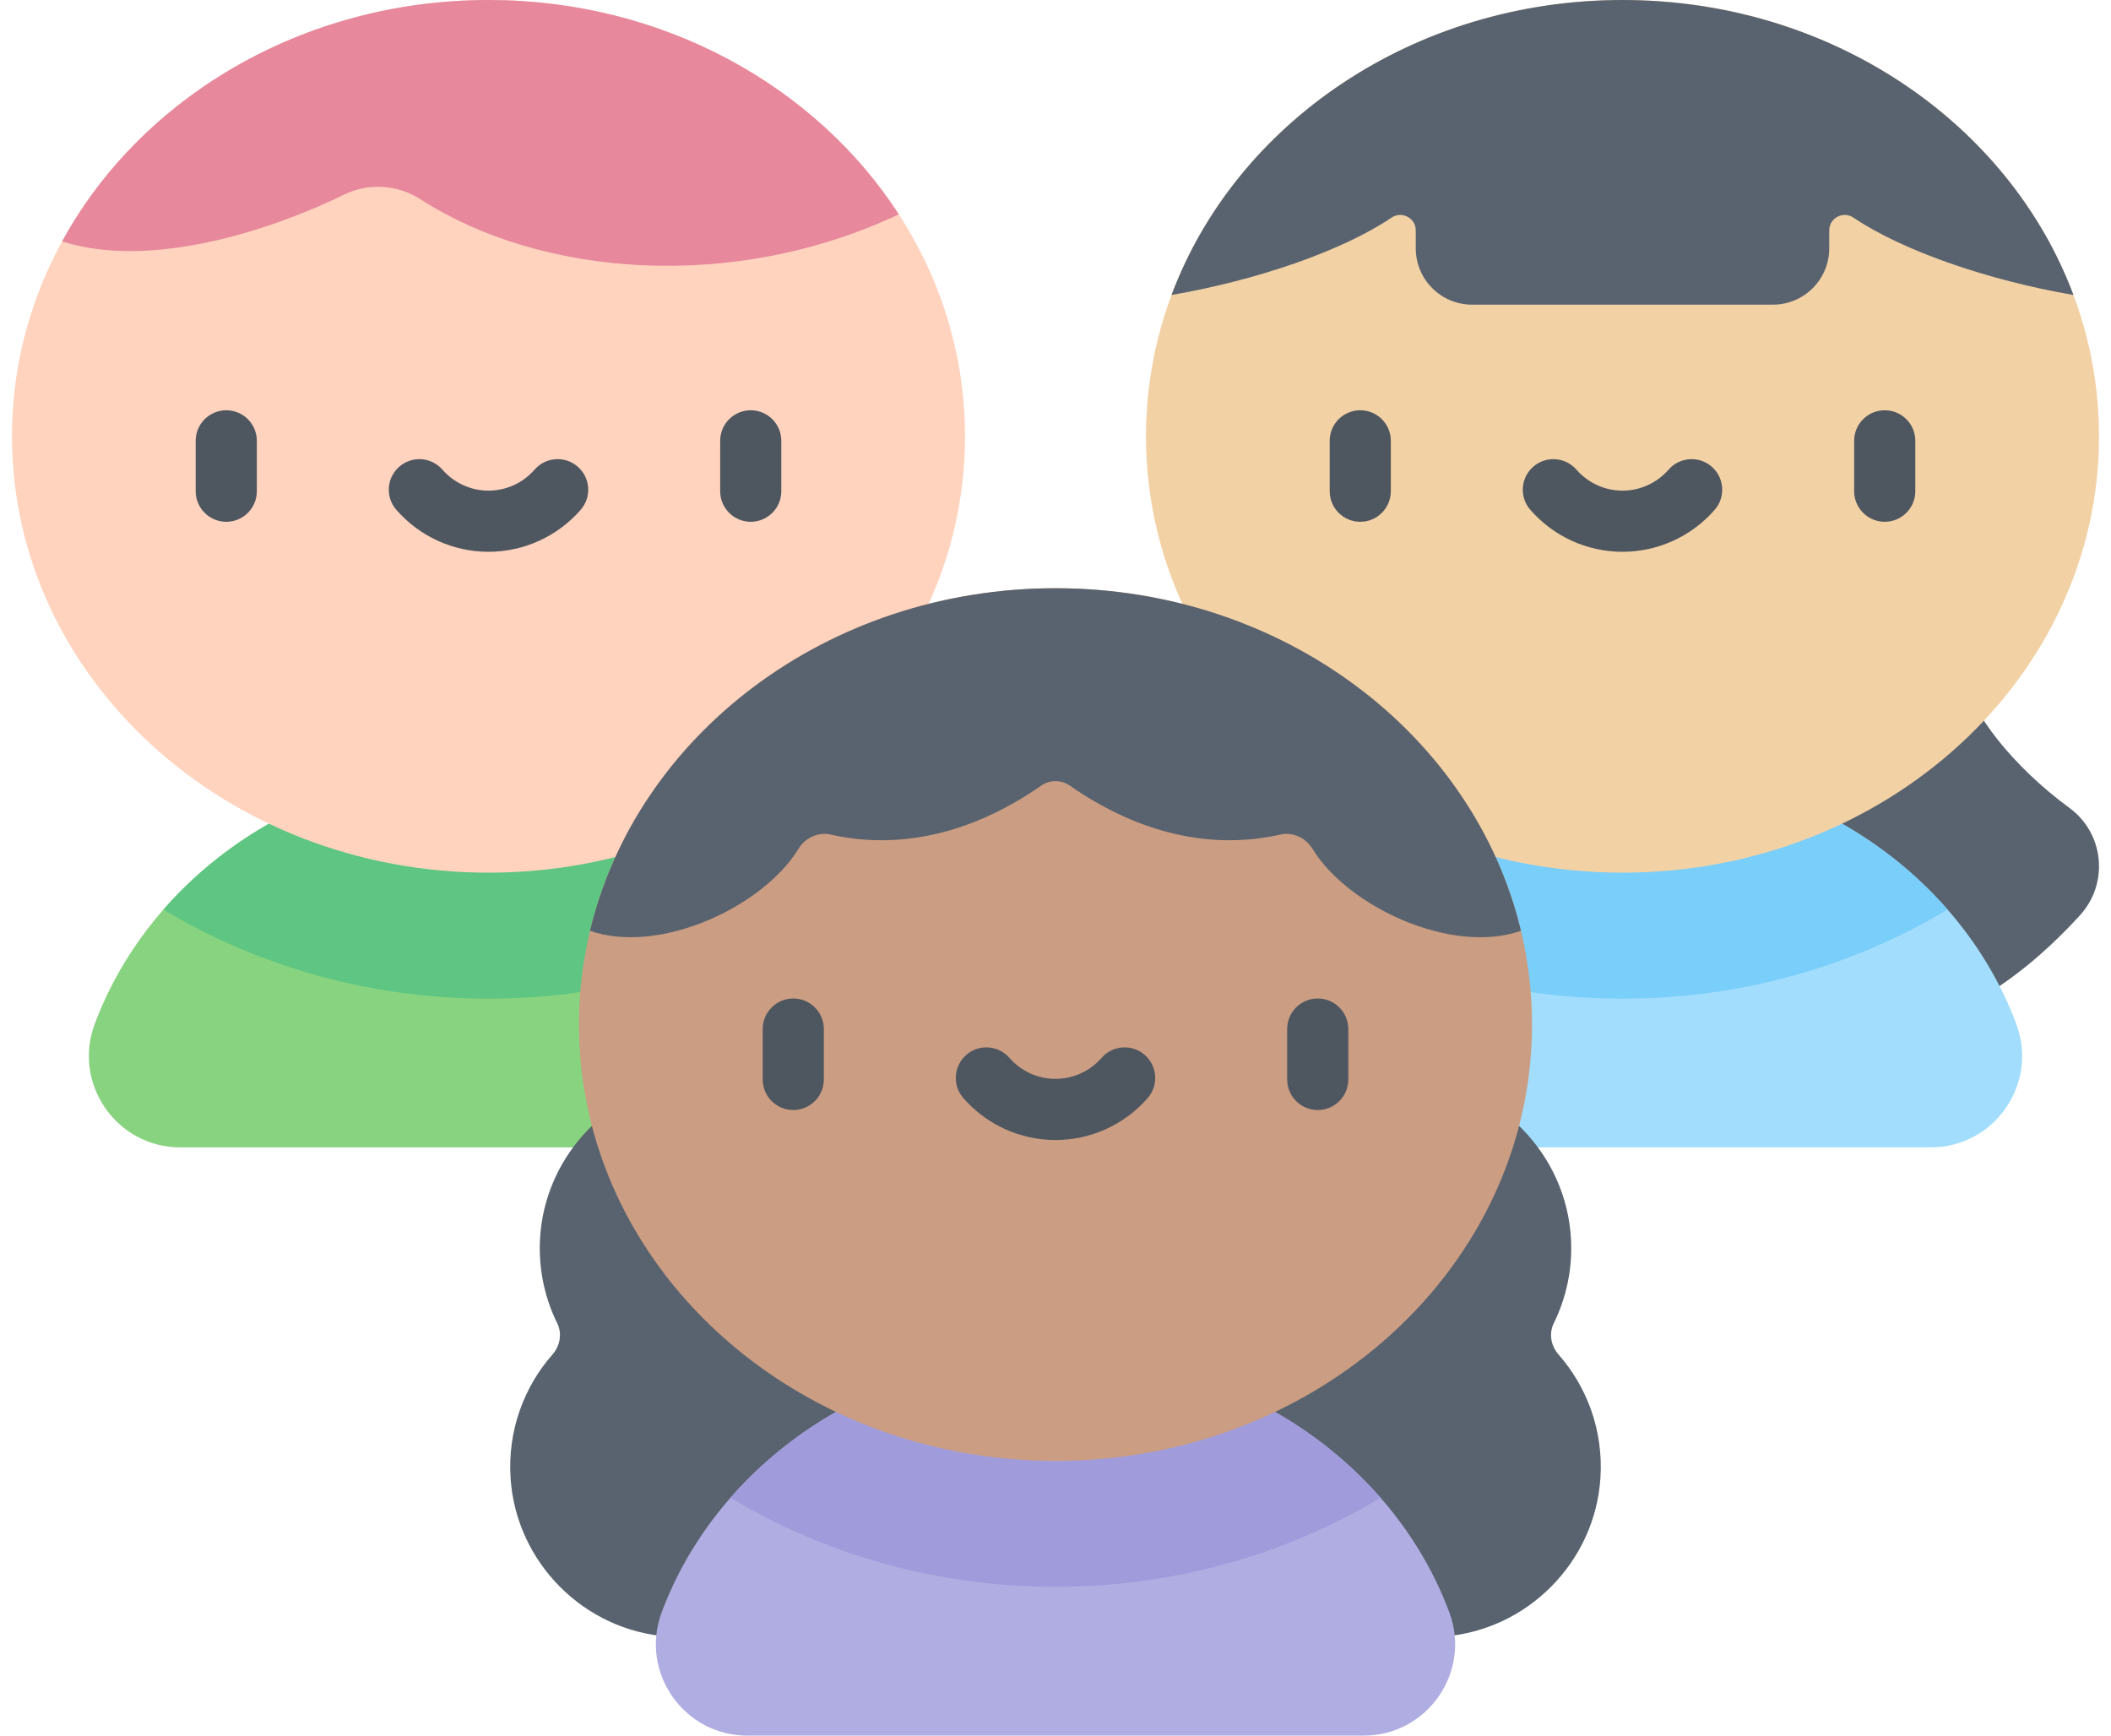 <svg width="90" height="74" viewBox="0 0 90 74" fill="none" xmlns="http://www.w3.org/2000/svg">
<path d="M83.788 28.855C83.938 30.303 85.849 32.707 88.225 34.444C89.708 35.528 89.918 37.655 88.684 39.016C86.617 41.295 83.409 43.875 80.055 43.875H71.299L71.571 28.855H83.788Z" fill="#59636F"/>
<path d="M33.965 48.92C36.683 48.92 38.567 46.206 37.616 43.659C35.229 37.27 28.614 32.676 20.827 32.676C13.04 32.676 6.425 37.27 4.038 43.659C3.087 46.206 4.971 48.92 7.689 48.92H33.965Z" fill="#88D37F"/>
<path d="M6.967 38.78C10.968 41.183 15.726 42.578 20.827 42.578C25.927 42.578 30.686 41.183 34.686 38.78C31.435 35.059 26.435 32.676 20.827 32.676C15.218 32.676 10.218 35.059 6.967 38.78Z" fill="#5EC682"/>
<path d="M20.827 37.207C32.047 37.207 41.143 28.878 41.143 18.603C41.143 8.329 32.047 0 20.827 0C9.607 0 0.511 8.329 0.511 18.603C0.511 28.878 9.607 37.207 20.827 37.207Z" fill="#FFD3BD"/>
<path d="M2.647 10.293C6.589 11.545 11.863 9.673 14.662 8.3C15.712 7.785 16.949 7.867 17.932 8.5C23.035 11.788 31.217 12.488 38.319 9.139C34.782 3.669 28.273 0 20.827 0C12.869 0 5.981 4.19 2.647 10.293Z" fill="#E7889D"/>
<path d="M9.647 22.247C8.927 22.247 8.343 21.663 8.343 20.943V18.795C8.343 18.075 8.927 17.492 9.647 17.492C10.367 17.492 10.95 18.075 10.95 18.795V20.943C10.95 21.663 10.367 22.247 9.647 22.247Z" fill="#4E5660"/>
<path d="M32.007 22.247C31.287 22.247 30.704 21.663 30.704 20.943V18.795C30.704 18.075 31.287 17.492 32.007 17.492C32.727 17.492 33.31 18.075 33.31 18.795V20.943C33.31 21.663 32.727 22.247 32.007 22.247Z" fill="#4E5660"/>
<path d="M20.827 23.526C19.32 23.526 17.888 22.873 16.897 21.736C16.424 21.193 16.48 20.37 17.023 19.897C17.566 19.424 18.389 19.481 18.862 20.023C19.358 20.592 20.074 20.919 20.827 20.919C21.58 20.919 22.296 20.592 22.792 20.023C23.265 19.48 24.088 19.424 24.631 19.897C25.174 20.37 25.23 21.193 24.757 21.736C23.766 22.873 22.333 23.526 20.827 23.526Z" fill="#4E5660"/>
<path d="M56.035 48.92C53.317 48.92 51.433 46.206 52.384 43.659C54.772 37.27 61.386 32.676 69.173 32.676C76.96 32.676 83.575 37.27 85.962 43.659C86.913 46.206 85.029 48.92 82.311 48.92H56.035Z" fill="#A2DDFD"/>
<path d="M69.173 42.578C74.274 42.578 79.032 41.183 83.033 38.78C79.782 35.059 74.782 32.676 69.173 32.676C63.565 32.676 58.565 35.059 55.314 38.78C59.315 41.183 64.073 42.578 69.173 42.578Z" fill="#7ACEFA"/>
<path d="M69.173 37.207C80.393 37.207 89.489 28.878 89.489 18.603C89.489 8.329 80.393 0 69.173 0C57.953 0 48.857 8.329 48.857 18.603C48.857 28.878 57.953 37.207 69.173 37.207Z" fill="#F2D1A5"/>
<path d="M57.993 22.247C57.273 22.247 56.69 21.663 56.69 20.943V18.795C56.69 18.075 57.273 17.492 57.993 17.492C58.713 17.492 59.296 18.075 59.296 18.795V20.943C59.296 21.663 58.713 22.247 57.993 22.247Z" fill="#4E5660"/>
<path d="M80.353 22.247C79.633 22.247 79.05 21.663 79.05 20.943V18.795C79.05 18.075 79.633 17.492 80.353 17.492C81.073 17.492 81.657 18.075 81.657 18.795V20.943C81.657 21.663 81.073 22.247 80.353 22.247Z" fill="#4E5660"/>
<path d="M69.173 23.526C67.666 23.526 66.234 22.873 65.243 21.736C64.77 21.193 64.827 20.37 65.37 19.897C65.912 19.424 66.735 19.481 67.209 20.023C67.704 20.593 68.421 20.919 69.173 20.919C69.926 20.919 70.642 20.592 71.138 20.023C71.611 19.481 72.434 19.424 72.977 19.897C73.52 20.37 73.577 21.193 73.104 21.736C72.112 22.873 70.68 23.526 69.173 23.526Z" fill="#4E5660"/>
<path d="M37.531 53.218C37.531 49.042 34.004 45.69 29.766 45.977C26.136 46.222 23.213 49.196 23.023 52.83C22.955 54.122 23.227 55.344 23.756 56.418C23.973 56.857 23.879 57.381 23.555 57.749C22.334 59.139 21.636 60.999 21.768 63.024C22.003 66.613 24.901 69.526 28.489 69.777C32.734 70.073 36.27 66.718 36.27 62.536C36.27 61.093 35.847 59.749 35.121 58.619C36.6 57.29 37.531 55.363 37.531 53.218Z" fill="#59636F"/>
<path d="M52.469 53.218C52.469 49.042 55.996 45.69 60.234 45.977C63.864 46.222 66.787 49.196 66.977 52.83C67.045 54.122 66.772 55.344 66.244 56.418C66.027 56.857 66.121 57.381 66.445 57.749C67.666 59.139 68.364 60.999 68.232 63.024C67.997 66.613 65.099 69.526 61.51 69.777C57.266 70.073 53.73 66.718 53.73 62.536C53.73 61.093 54.153 59.749 54.879 58.619C53.4 57.29 52.469 55.363 52.469 53.218Z" fill="#59636F"/>
<path d="M31.862 74C29.144 74 27.26 71.286 28.211 68.739C30.598 62.349 37.213 57.756 45 57.756C52.787 57.756 59.402 62.35 61.789 68.739C62.74 71.285 60.856 74 58.138 74H31.862Z" fill="#B0ADE2"/>
<path d="M45 67.657C50.101 67.657 54.858 66.262 58.859 63.86C55.609 60.139 50.609 57.756 45 57.756C39.391 57.756 34.392 60.139 31.141 63.86C35.142 66.262 39.899 67.657 45 67.657Z" fill="#A09CDC"/>
<path d="M45 62.287C56.22 62.287 65.316 53.958 65.316 43.683C65.316 33.409 56.22 25.08 45 25.08C33.78 25.08 24.684 33.409 24.684 43.683C24.684 53.958 33.78 62.287 45 62.287Z" fill="#CB9D82"/>
<path d="M64.844 39.686C62.847 31.333 54.721 25.08 45 25.08C35.278 25.08 27.153 31.333 25.156 39.686C28.119 40.722 32.533 38.659 34.039 36.196C34.328 35.723 34.874 35.461 35.414 35.583C38.696 36.32 41.8 35.3 44.387 33.498C44.757 33.24 45.244 33.24 45.614 33.498C48.2 35.3 51.305 36.32 54.586 35.583C55.127 35.461 55.672 35.723 55.961 36.196C57.467 38.659 61.88 40.722 64.844 39.686Z" fill="#59636F"/>
<path d="M33.82 47.327C33.1 47.327 32.517 46.743 32.517 46.023V43.875C32.517 43.155 33.1 42.572 33.82 42.572C34.54 42.572 35.123 43.155 35.123 43.875V46.023C35.123 46.743 34.54 47.327 33.82 47.327Z" fill="#4E5660"/>
<path d="M56.18 47.327C55.46 47.327 54.877 46.743 54.877 46.023V43.875C54.877 43.155 55.46 42.572 56.18 42.572C56.9 42.572 57.483 43.155 57.483 43.875V46.023C57.483 46.743 56.9 47.327 56.18 47.327Z" fill="#4E5660"/>
<path d="M45 48.605C43.493 48.605 42.061 47.953 41.07 46.816C40.597 46.273 40.654 45.45 41.196 44.977C41.739 44.504 42.562 44.56 43.035 45.103C43.531 45.672 44.247 45.999 45 45.999C45.753 45.999 46.469 45.672 46.965 45.103C47.438 44.56 48.261 44.504 48.804 44.977C49.347 45.45 49.403 46.273 48.931 46.816C47.939 47.953 46.507 48.605 45 48.605Z" fill="#4E5660"/>
<path d="M69.173 0C60.256 0 52.682 5.261 49.947 12.577C53.584 11.95 57.217 10.7 59.327 9.279C59.767 8.983 60.359 9.293 60.359 9.824V10.589C60.359 11.914 61.433 12.989 62.759 12.989H75.587C76.913 12.989 77.987 11.914 77.987 10.589V9.824C77.987 9.293 78.579 8.983 79.019 9.279C81.129 10.7 84.762 11.95 88.399 12.577C85.664 5.261 78.09 0 69.173 0Z" fill="#59636F"/>
</svg>
